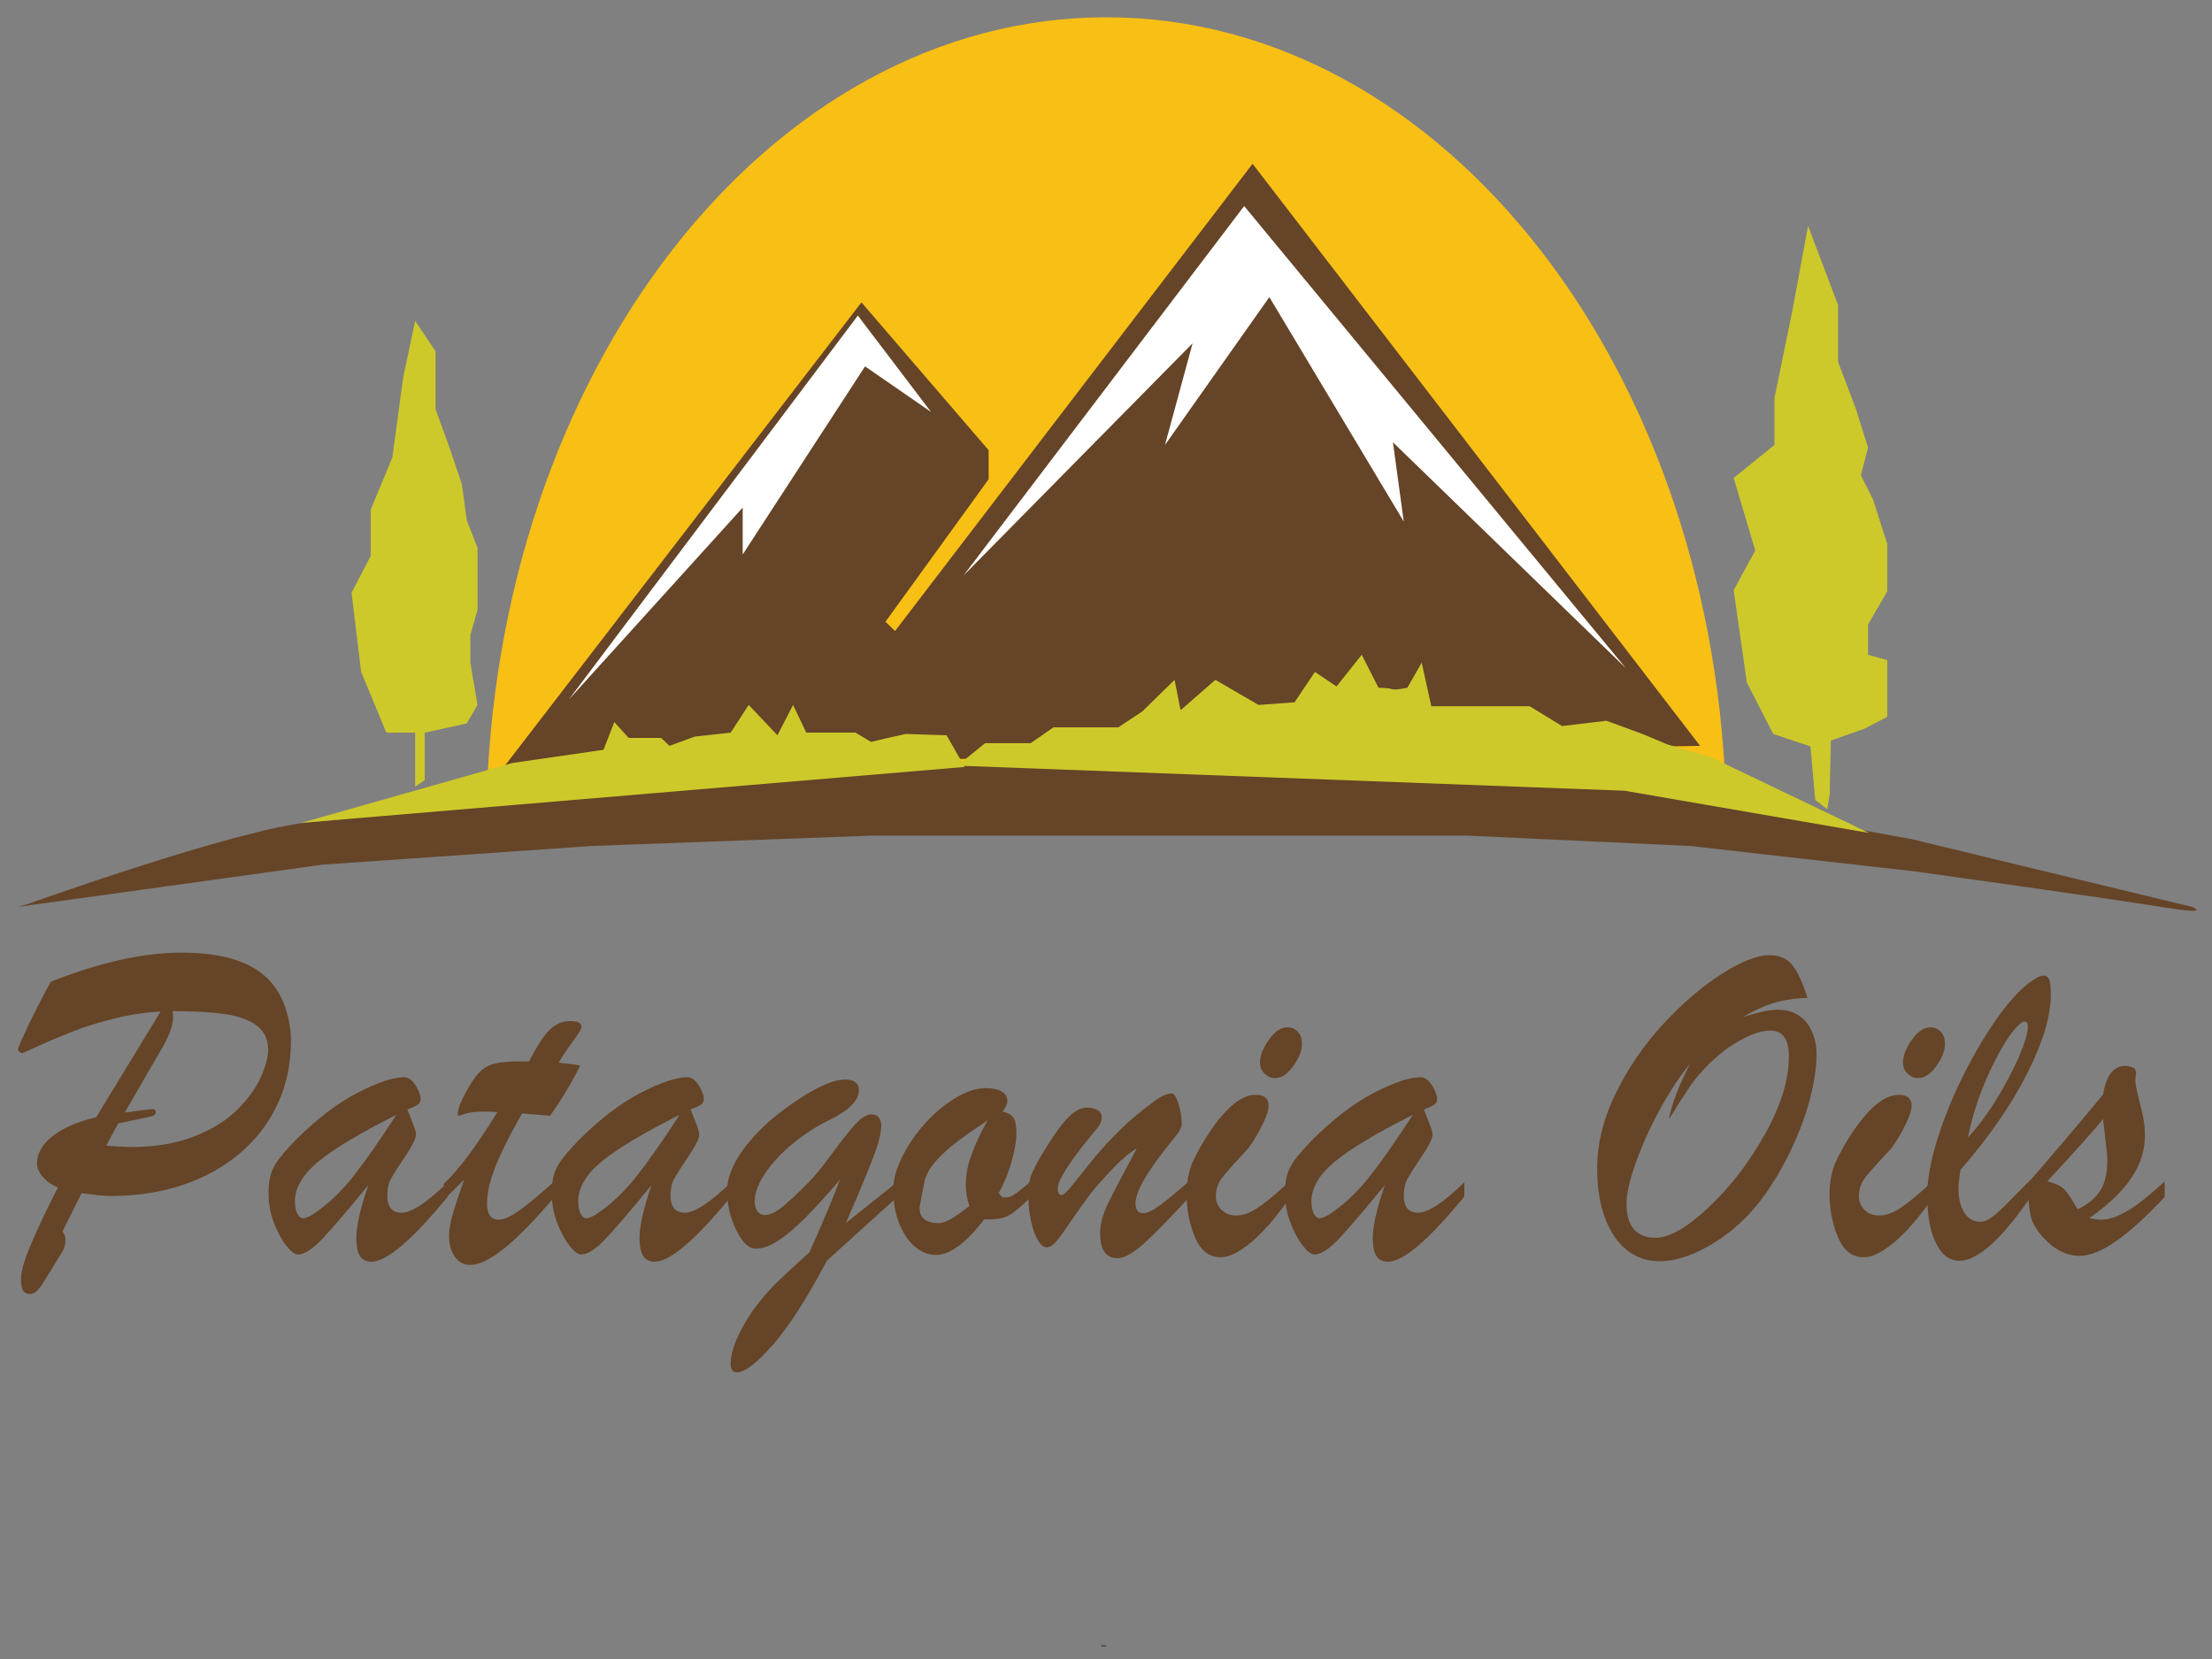 <?xml version="1.0" encoding="utf-8"?>
<!-- Generator: Adobe Illustrator 16.0.0, SVG Export Plug-In . SVG Version: 6.00 Build 0)  -->
<!DOCTYPE svg PUBLIC "-//W3C//DTD SVG 1.1//EN" "http://www.w3.org/Graphics/SVG/1.1/DTD/svg11.dtd">
<svg version="1.1" id="Layer_1" xmlns="http://www.w3.org/2000/svg" xmlns:xlink="http://www.w3.org/1999/xlink" x="0px" y="0px"
	 width="640px" height="480px" viewBox="0 0 640 480" enable-background="new 0 0 640 480" xml:space="preserve">
<rect x="0" y="0" width="640" height="480" fill="#808080" stroke="none"/>
<path fill="#F8BF15" d="M499.066,236.868c0.277-0.856,0.414-1.356,0.414-1.427C497.39,107.705,417.877,5,320.091,5
	c-97.75,0-177.243,102.637-179.383,230.315"/>
<path fill="#F8BF15" stroke="#231F20" stroke-width="0.25" stroke-miterlimit="10" d="M318.608,476.178
	c0.496,0.018,0.99,0.022,1.482,0.022"/>
<polygon fill="#654427" points="145.801,221.904 249.244,87.485 286.04,130.255 286.04,138.655 256.186,179.897 258.964,182.572 
	362.406,47.388 491.882,215.795 "/>
<path fill="#654427" d="M5.217,262.385l2.583-0.749c0,0,60.54-21.671,81.419-23.691c20.879-2.021,173.562-16.802,173.562-16.802
	h64.565l144.402,6.875l81.227,14.75l81.228,19.618c0,0,6.463,2.525-9.025,0c-15.488-2.522-70.812-10.22-70.812-10.22l-65.261-7.396
	l-64.563-3.004H252.367l-81.227,3.004l-77.756,5.396L5.217,262.385z"/>
<polygon fill="#CEC92A" points="87.137,238.089 148.23,220.759 174.612,216.94 177.736,208.921 181.902,213.504 191.274,213.504 
	193.703,215.795 200.992,213.121 211.407,211.975 216.613,203.956 224.944,212.74 229.457,203.956 233.275,211.975 247.507,211.975 
	252.02,214.649 256.879,213.504 262.086,212.358 273.888,212.74 279.095,221.904 "/>
<path fill="#CEC92A" d="M277.012,221.523l7.984-6.492h13.192l6.594-4.582h18.745l6.942-4.583l9.372-9.165l1.736,8.783l10.066-8.783
	l12.495,7.255l10.415-0.763l5.899-8.784l6.249,4.201l7.288-9.166l4.861,9.547c0,0,2.775-0.001,3.817,0.382
	c1.043,0.382,4.513-0.382,4.513-0.382l4.163-7.255l2.779,12.603h9.374h19.09l9.373,5.727l12.842-1.527l10.416,3.82l7.289,3.054
	l12.844,3.819l45.43,21.767l-70.778-12.221L277.012,221.523z"/>
<polygon fill="#FFFFFF" points="164.547,202.436 248.203,91.31 269.378,119.186 250.287,106.007 214.881,160.429 214.881,146.873 
	"/>
<polygon fill="#FFFFFF" points="278.751,166.539 359.977,59.614 470.362,193.271 403.021,127.97 406.144,150.882 367.265,85.964 
	337.066,128.733 345.051,99.329 "/>
<polygon fill="#CEC92A" points="525.209,231.458 523.819,215.947 513.057,212.366 505.422,197.472 501.604,170.741 507.853,159.285 
	501.604,138.281 513.405,128.733 513.405,115.172 518.614,89.783 523.127,65.343 531.802,88.255 531.802,104.675 537.009,118.424 
	540.481,129.498 538.397,137.518 541.872,144.391 546.033,157.375 546.033,171.122 540.481,180.668 540.481,189.452 
	546.033,190.979 546.033,198.618 546.033,207.401 539.439,210.838 529.719,214.274 529.374,229.931 528.678,234.132 "/>
<polygon fill="#CEC92A" points="120.116,227.639 120.116,211.981 111.785,211.981 104.495,194.415 101.719,171.503 107.273,160.811 
	107.273,147.445 113.521,132.354 116.645,109.257 120.116,92.835 126.018,101.619 126.018,118.422 130.183,129.878 133.653,140.189 
	135.042,150.5 138.167,158.519 138.167,176.466 136.084,183.723 136.084,191.737 138.167,203.961 135.042,209.31 122.894,211.981 
	122.894,225.725 "/>
<g>
	<path fill="#654427" d="M27.854,323.22l18.61-30.542c-4.231,0.179-8.686,0.849-13.363,2.013s-8.686,2.406-12.02,3.726
		c-3.335,1.32-6.316,2.573-8.939,3.759c-2.624,1.188-4.506,2.024-5.645,2.518c-0.284,0-0.57-0.109-0.854-0.335
		c-0.285-0.225-0.427-0.492-0.427-0.807c0-0.356,0.946-2.551,2.838-6.578c1.891-4.027,4.118-8.347,6.681-12.954
		c14.238-5.595,26.807-8.393,37.708-8.393c12.61,0,21.357,2.955,26.239,8.86c1.748,2.06,3.101,4.601,4.057,7.619
		c0.955,3.021,1.435,6.008,1.435,8.964c0,6.712-1.273,12.81-3.815,18.291c-2.542,5.482-6.172,10.236-10.891,14.264
		c-4.72,4.026-10.272,7.104-16.658,9.231c-6.386,2.124-13.384,3.188-20.99,3.188c-1.342,0-4.087-0.271-8.237-0.806l-5.491,11.008
		c0.569,0.94,0.854,1.703,0.854,2.284c0,1.385-0.285,2.55-0.854,3.488c-0.815,1.344-1.892,3.111-3.234,5.303
		c-1.342,2.195-2.249,3.649-2.715,4.366c-0.468,0.715-0.999,1.341-1.587,1.878c-0.589,0.536-1.169,0.806-1.739,0.806
		c-1.18,0-1.932-0.392-2.257-1.175c-0.326-0.782-0.488-1.868-0.488-3.257c0-1.968,0.885-5.091,2.655-9.364
		c1.769-4.271,4.443-9.945,8.023-17.016c-1.914-0.806-3.396-1.856-4.454-3.154c-1.058-1.299-1.587-2.573-1.587-3.826
		c0-2.775,1.444-5.348,4.333-7.719C17.929,326.485,22.2,324.606,27.854,323.22z M34.2,325.032l-3.478,6.444
		c1.546,0.088,2.918,0.181,4.119,0.269c1.199,0.09,2.206,0.134,3.021,0.134c7.118,0,13.291-1.051,18.519-3.156
		c5.227-2.101,9.375-4.708,12.448-7.818c3.071-3.111,5.298-6.231,6.681-9.365c1.383-3.133,2.075-5.751,2.075-7.854
		c0-2.908-1.059-5.191-3.173-6.847c-2.116-1.656-5.156-2.786-9.122-3.389c-3.966-0.606-9.083-0.907-15.346-0.907
		c0.082,0.491,0.123,1.096,0.123,1.812c0,2.327-1.119,5.394-3.357,9.196l-10.616,18.327l7.993-1.008
		c0.649,0,0.975,0.335,0.975,1.008c0,0.582-0.528,0.983-1.585,1.208L34.2,325.032z"/>
	<path fill="#654427" d="M85.455,329.932c6.183-6.176,12.183-10.762,18-13.761c5.817-2.997,10.312-4.497,13.484-4.497
		c0.854,0,1.648,0.392,2.38,1.175s1.312,1.69,1.739,2.719c0.426,1.029,0.641,1.79,0.641,2.281c0,0.806-0.286,1.399-0.855,1.779
		c-0.57,0.38-1.567,0.839-2.99,1.377c0.284,0.717,0.651,1.633,1.1,2.751c0.447,1.119,0.792,2.026,1.037,2.719
		c0.244,0.692,0.366,1.31,0.366,1.848c0,1.073-0.986,3.075-2.959,6.006c-1.973,2.934-3.355,5.094-4.15,6.477
		c-0.792,1.389-1.188,3.09-1.188,5.104c0,3.311,1.381,4.966,4.149,4.966c2.846,0,7.301-2.93,13.363-8.792v4.094
		c-10.293,12.575-17.656,18.864-22.088,18.864c-1.586,0-2.716-0.57-3.387-1.714c-0.671-1.14-1.007-2.831-1.007-5.068
		c0-3.535,1.159-8.659,3.478-15.371c-5.939,7.25-10.352,12.406-13.24,15.473c-2.889,3.065-5.269,4.598-7.139,4.598
		c-0.896,0-2.013-0.851-3.356-2.55c-1.343-1.701-2.533-3.903-3.57-6.612c-1.037-2.708-1.556-5.516-1.556-8.424
		c0-2.104,0.182-3.86,0.549-5.271c0.366-1.408,1.076-2.852,2.136-4.33C81.448,334.295,83.136,332.349,85.455,329.932z
		 M114.682,322.549c-10.576,5.324-18.112,9.845-22.606,13.559c-4.495,3.715-6.742,7.541-6.742,11.479
		c0,1.432,0.222,2.607,0.671,3.523c0.447,0.918,1.056,1.377,1.831,1.377c0.447,0,1.241-0.313,2.379-0.938
		c4.272-2.775,8.177-6.39,11.716-10.844C105.469,336.253,109.719,330.201,114.682,322.549z"/>
	<path fill="#654427" d="M150.438,307.109h2.624c2.156-4.252,4.108-7.262,5.858-9.029c1.748-1.768,3.743-2.65,5.979-2.65
		c2.237,0,3.356,0.56,3.356,1.678c0,0.538-0.875,1.992-2.624,4.363c-1.75,2.371-3.072,4.361-3.966,5.975
		c1.381,0.18,2.614,0.336,3.692,0.469c1.077,0.135,1.921,0.247,2.532,0.337c-2.319,4.743-5.227,9.598-8.726,14.565
		c-1.14-0.089-2.096-0.167-2.868-0.233c-0.773-0.067-1.556-0.135-2.349-0.202c-0.793-0.067-1.761-0.147-2.898-0.236
		c-2.197,3.895-4.038,7.375-5.522,10.44c-1.486,3.063-2.623,5.872-3.417,8.424c-0.793,2.55-1.19,4.967-1.19,7.248
		c0,3.088,1.119,4.634,3.357,4.634c1.545,0,3.569-0.909,6.071-2.72c2.501-1.812,5.848-4.598,10.037-8.357v4.497
		c-10.982,13.112-19.098,19.669-24.345,19.669c-1.831,0-3.305-0.784-4.424-2.348c-1.12-1.568-1.678-3.581-1.678-6.043
		c0-1.655,0.314-3.625,0.945-5.906c0.631-2.284,1.759-5.729,3.387-10.34c-0.571,0.537-1.108,1.063-1.617,1.578
		c-0.51,0.515-0.977,0.985-1.404,1.409c-0.427,0.425-0.884,0.873-1.372,1.343c-0.489,0.47-0.977,0.951-1.464,1.444v-4.633
		c4.271-3.938,9.436-10.851,15.498-20.741c-0.61-0.044-1.181-0.078-1.708-0.101c-0.528-0.021-1.16-0.034-1.892-0.034
		c-2.401,0-4.19,0.18-5.369,0.536c-0.489,0.135-0.946,0.281-1.373,0.438c-0.427,0.155-0.723,0.233-0.885,0.233
		s-0.244-0.134-0.244-0.402c0-1.477,0.833-3.692,2.502-6.646c1.343-2.505,2.613-4.363,3.813-5.571
		c1.199-1.208,2.664-2.025,4.393-2.45C144.876,307.321,147.306,307.109,150.438,307.109z"/>
	<path fill="#654427" d="M167.402,329.932c6.183-6.176,12.182-10.762,18-13.761c5.817-2.997,10.312-4.497,13.484-4.497
		c0.855,0,1.648,0.392,2.381,1.175c0.732,0.783,1.312,1.69,1.739,2.719c0.427,1.029,0.641,1.79,0.641,2.281
		c0,0.806-0.285,1.399-0.854,1.779c-0.57,0.38-1.566,0.839-2.989,1.377c0.284,0.717,0.649,1.633,1.098,2.751
		c0.448,1.119,0.794,2.026,1.038,2.719c0.244,0.692,0.365,1.31,0.365,1.848c0,1.073-0.985,3.075-2.959,6.006
		c-1.974,2.934-3.355,5.094-4.15,6.477c-0.792,1.389-1.189,3.09-1.189,5.104c0,3.311,1.381,4.966,4.149,4.966
		c2.846,0,7.3-2.93,13.363-8.792v4.094c-10.292,12.575-17.656,18.864-22.089,18.864c-1.586,0-2.715-0.57-3.387-1.714
		c-0.67-1.14-1.006-2.831-1.006-5.068c0-3.535,1.159-8.659,3.478-15.371c-5.941,7.25-10.353,12.406-13.241,15.473
		c-2.889,3.065-5.269,4.598-7.139,4.598c-0.895,0-2.014-0.851-3.356-2.55c-1.342-1.701-2.532-3.903-3.569-6.612
		c-1.038-2.708-1.556-5.516-1.556-8.424c0-2.104,0.183-3.86,0.549-5.271c0.367-1.408,1.078-2.852,2.136-4.33
		C163.395,334.295,165.083,332.349,167.402,329.932z M196.629,322.549c-10.578,5.324-18.114,9.845-22.607,13.559
		c-4.495,3.715-6.743,7.541-6.743,11.479c0,1.432,0.222,2.607,0.671,3.523c0.447,0.918,1.058,1.377,1.831,1.377
		c0.448,0,1.241-0.313,2.38-0.938c4.271-2.775,8.176-6.39,11.715-10.844C187.415,336.253,191.666,330.201,196.629,322.549z"/>
	<path fill="#654427" d="M259.476,346.445l-20.257,18.325c-5.696,10.831-10.881,18.918-15.559,24.266
		c-4.678,5.35-8.156,8.022-10.434,8.022c-1.22,0-1.831-0.829-1.831-2.484c0-3.22,1.486-7.339,4.454-12.349
		c1.18-1.972,2.532-3.894,4.059-5.775c1.526-1.879,2.969-3.5,4.333-4.867c1.362-1.364,3.162-3.065,5.399-5.1
		c2.236-2.035,3.763-3.435,4.577-4.195c4.066-9.129,6.995-16.111,8.786-20.945c-3.823,4.476-7.16,8.147-10.005,11.011
		c-2.848,2.863-5.462,5.067-7.841,6.61c-2.379,1.545-4.525,2.315-6.438,2.315c-2.074,0-3.987-1.822-5.734-5.469
		c-1.75-3.649-2.625-7.396-2.625-11.243c0-1.793,0.376-3.67,1.128-5.639c0.752-1.97,1.932-4.074,3.54-6.311
		c1.607-2.238,3.651-4.532,6.132-6.881c2.48-2.35,5.39-4.643,8.726-6.879c6.305-4.343,11.206-6.514,14.706-6.514
		c2.602,0,3.905,1.052,3.905,3.155c0,2.909-2.828,5.75-8.481,8.526c-3.458,1.655-6.886,3.847-10.281,6.576
		c-3.397,2.731-6.143,5.629-8.237,8.693c-2.096,3.066-3.143,5.83-3.143,8.291c0,1.207,0.264,2.17,0.793,2.886
		c0.528,0.717,1.221,1.076,2.075,1.076c1.423,0,3.051-0.717,4.88-2.15c1.831-1.431,4.537-3.959,8.116-7.585
		c1.625-1.655,3.792-4.33,6.499-8.021c2.704-3.691,4.942-6.512,6.711-8.458c1.77-1.946,3.366-2.92,4.79-2.92
		c0.814,0,1.474,0.278,1.983,0.84c0.508,0.559,0.763,1.376,0.763,2.449c0,2.059-0.742,5.045-2.228,8.962
		c-1.485,3.915-4.158,10.324-8.024,19.23l14.766-11.812V346.445z"/>
	<path fill="#654427" d="M298.284,341.813v4.497c-2.685,2.687-4.841,4.477-6.468,5.372c-1.626,0.893-3.965,1.251-7.016,1.071
		c-5.288,6.892-9.946,10.339-13.974,10.339c-2.278,0-4.354-0.828-6.224-2.484c-1.871-1.655-3.367-3.915-4.485-6.779
		c-1.12-2.863-1.678-6.064-1.678-9.6c0-2.863,0.863-6.041,2.593-9.532c1.729-3.49,3.966-6.746,6.711-9.767
		c2.746-3.02,5.684-5.46,8.818-7.315c3.131-1.857,6.039-2.786,8.725-2.786c1.912,0,3.417,0.323,4.516,0.973
		c1.098,0.65,1.646,1.556,1.646,2.719c0,0.895-0.467,1.924-1.404,3.088c1.546,0.358,2.604,0.951,3.173,1.779
		c0.571,0.828,0.855,2.338,0.855,4.53c0,2.147-0.458,4.856-1.373,8.123c-0.916,3.266-2.167,6.332-3.752,9.196l1.096,1.208h0.916
		c0.691,0,1.374-0.189,2.044-0.569c0.671-0.382,1.272-0.783,1.8-1.209C295.333,344.241,296.494,343.289,298.284,341.813z
		 M285.715,324.159c-3.378,2.237-6.265,4.263-8.665,6.077c-2.402,1.811-4.435,3.646-6.102,5.502
		c-1.67,1.856-2.787,3.727-3.357,5.604c-1.016,5.013-1.525,7.722-1.525,8.123c0,2.954,1.871,4.43,5.613,4.43
		c1.749,0,4.678-1.655,8.788-4.966c-0.692-2.104-1.038-4.116-1.038-6.042c0-2.819,0.529-5.696,1.587-8.625
		C282.073,331.33,283.64,327.963,285.715,324.159z"/>
	<path fill="#654427" d="M339.286,329.798c-7.159,8.771-10.74,14.88-10.74,18.327c0,1.922,0.712,2.886,2.139,2.886
		c1.178,0,2.716-0.685,4.607-2.049s4.848-3.793,8.876-7.283v4.632c-5.777,6.265-10.21,10.785-13.303,13.559
		c-3.091,2.775-5.613,4.162-7.563,4.162c-3.336,0-5.004-2.413-5.004-7.249c0-1.431,0.204-2.842,0.61-4.228
		c0.406-1.39,0.965-2.831,1.679-4.33c0.709-1.499,1.797-3.647,3.262-6.444s3.151-5.965,5.064-9.499
		c-2.32,1.297-5.228,3.872-8.724,7.72c-2.28,2.417-4.211,4.71-5.796,6.881c-1.588,2.171-3.286,4.587-5.095,7.25
		c-1.812,2.662-3.134,4.452-3.967,5.369c-0.833,0.918-1.679,1.377-2.532,1.377c-1.302,0-2.501-1.497-3.6-4.498
		c-1.098-2.997-1.647-6.488-1.647-10.471c0-2.462,0.252-4.386,0.763-5.774c0.508-1.386,1.514-3.355,3.019-5.906
		c2.808-4.743,5.228-8.223,7.263-10.438c2.034-2.216,3.986-3.324,5.857-3.324c1.301,0,2.348,0.247,3.141,0.738
		c0.795,0.494,1.19,1.255,1.19,2.283c0,0.448-0.121,0.917-0.365,1.409c-0.244,0.492-0.519,0.94-0.825,1.342
		c-0.305,0.404-0.944,1.188-1.921,2.351c-6.429,7.831-9.641,12.91-9.641,15.237c0,1.299,0.386,1.945,1.159,1.945
		c0.489,0,1.434-0.859,2.836-2.583c1.404-1.723,3.212-3.982,5.432-6.779c2.217-2.796,4.84-5.718,7.872-8.76
		c3.03-3.044,6.475-5.975,10.338-8.792c2.157-1.658,3.948-2.485,5.37-2.485c0.651,0,1.295,0.984,1.924,2.952
		c0.632,1.97,0.945,3.963,0.945,5.976C341.91,326.285,341.035,327.784,339.286,329.798z"/>
	<path fill="#654427" d="M372.967,341.948v4.899c-3.944,5.595-7.627,9.811-11.044,12.653s-6.324,4.265-8.726,4.265
		c-3.335,0-5.815-1.926-7.443-5.775c-1.626-3.848-2.442-8.055-2.442-12.618c0-1.745,0.164-3.412,0.49-5.001s0.713-2.899,1.158-3.927
		c0.448-1.029,1.282-2.642,2.503-4.835c5.776-9.888,11.063-14.834,15.862-14.834c2.482,0,3.724,1.052,3.724,3.154
		c0,1.432-0.801,3.67-2.407,6.714c-1.609,3.043-3.042,5.213-4.304,6.51c-3.538,3.76-5.847,6.38-6.924,7.855
		c-1.078,1.476-1.619,3.153-1.619,5.034c0,1.61,0.548,2.954,1.646,4.028c1.1,1.074,2.522,1.611,4.272,1.611
		c1.91,0,4.02-0.771,6.316-2.316C366.328,347.822,369.306,345.349,372.967,341.948z M368.818,311.941
		c-1.017,0-1.98-0.424-2.896-1.274c-0.915-0.85-1.375-1.925-1.375-3.222c0-1.97,0.854-4.163,2.562-6.579
		c1.709-2.416,3.479-3.625,5.309-3.625c1.222,0,2.238,0.415,3.052,1.243c0.813,0.827,1.219,2.023,1.219,3.591
		c0,1.924-0.834,4.051-2.5,6.376C372.521,310.779,370.73,311.941,368.818,311.941z"/>
	<path fill="#654427" d="M379.559,329.932c6.181-6.176,12.183-10.762,18.001-13.761c5.813-2.997,10.311-4.497,13.482-4.497
		c0.854,0,1.647,0.392,2.38,1.175c0.731,0.783,1.314,1.69,1.742,2.719c0.427,1.029,0.639,1.79,0.639,2.281
		c0,0.806-0.284,1.399-0.855,1.779c-0.569,0.38-1.565,0.839-2.988,1.377c0.284,0.717,0.65,1.633,1.099,2.751
		c0.444,1.119,0.792,2.026,1.036,2.719s0.367,1.31,0.367,1.848c0,1.073-0.986,3.075-2.958,6.006
		c-1.975,2.934-3.356,5.094-4.15,6.477c-0.792,1.389-1.189,3.09-1.189,5.104c0,3.311,1.381,4.966,4.147,4.966
		c2.849,0,7.301-2.93,13.363-8.792v4.094c-10.292,12.575-17.654,18.864-22.09,18.864c-1.585,0-2.713-0.57-3.384-1.714
		c-0.67-1.14-1.01-2.831-1.01-5.068c0-3.535,1.16-8.659,3.479-15.371c-5.939,7.25-10.353,12.406-13.24,15.473
		c-2.89,3.065-5.269,4.598-7.139,4.598c-0.896,0-2.014-0.851-3.356-2.55c-1.343-1.701-2.531-3.903-3.568-6.612
		c-1.037-2.708-1.558-5.516-1.558-8.424c0-2.104,0.183-3.86,0.549-5.271c0.365-1.408,1.079-2.852,2.136-4.33
		C375.551,334.295,377.239,332.349,379.559,329.932z M408.784,322.549c-10.577,5.324-18.109,9.845-22.604,13.559
		c-4.494,3.715-6.745,7.541-6.745,11.479c0,1.432,0.226,2.607,0.673,3.523c0.446,0.918,1.059,1.377,1.83,1.377
		c0.446,0,1.241-0.313,2.382-0.938c4.27-2.775,8.176-6.39,11.715-10.844C399.572,336.253,403.821,330.201,408.784,322.549z"/>
	<path fill="#654427" d="M504.339,294.222c1.099-0.315,2.208-0.627,3.329-0.939c1.117-0.314,2.255-0.583,3.416-0.806
		c1.157-0.225,2.286-0.337,3.384-0.337c2.359,0,4.386,0.582,6.072,1.746c1.688,1.163,2.95,2.74,3.784,4.732
		c0.833,1.99,1.251,4.151,1.251,6.478c0,3.625-0.6,7.775-1.801,12.452c-1.2,4.677-2.921,9.432-5.158,14.264
		c-2.236,4.833-4.861,9.398-7.872,13.694c-4.107,5.818-9.037,10.506-14.795,14.062c-5.754,3.559-11.035,5.337-15.835,5.337
		c-3.538,0-6.66-1.062-9.363-3.188c-2.705-2.126-4.821-5.213-6.348-9.265c-1.523-4.05-2.289-8.805-2.289-14.265
		c0-7.339,1.823-14.688,5.463-22.052c3.641-7.36,8.239-14.029,13.79-20.002c5.553-5.976,11.156-10.764,16.809-14.366
		c5.656-3.602,10.251-5.403,13.79-5.403c2.887,0,5.106,0.974,6.65,2.92c1.547,1.947,2.99,5.09,4.332,9.431
		c-3.783,0.136-7.076,0.639-9.884,1.51C510.258,291.101,507.35,292.431,504.339,294.222z M488.963,307.848
		c-2.849,3.357-5.724,7.688-8.631,12.988c-2.91,5.304-5.261,10.505-7.053,15.608c-1.789,5.102-2.683,8.995-2.683,11.681
		c0,6.667,2.826,10,8.479,10c3.947,0,9.043-2.931,15.287-8.793c6.243-5.863,11.676-12.922,16.292-21.179
		c4.617-8.257,6.925-15.763,6.925-22.521c0-4.967-1.793-7.449-5.369-7.449c-2.769,0-6.143,1.207-10.129,3.624
		c-3.987,2.417-7.812,5.839-11.472,10.27c-1.305,1.612-3.887,5.549-7.751,11.816C483.591,319.686,485.627,314.336,488.963,307.848z"
		/>
	<path fill="#654427" d="M559.01,341.948v4.899c-3.944,5.595-7.628,9.811-11.043,12.653c-3.419,2.843-6.328,4.265-8.725,4.265
		c-3.336,0-5.818-1.926-7.446-5.775c-1.626-3.848-2.441-8.055-2.441-12.618c0-1.745,0.164-3.412,0.489-5.001
		c0.326-1.589,0.711-2.899,1.159-3.927c0.448-1.029,1.281-2.642,2.503-4.835c5.775-9.888,11.062-14.834,15.865-14.834
		c2.482,0,3.722,1.052,3.722,3.154c0,1.432-0.803,3.67-2.41,6.714c-1.605,3.043-3.04,5.213-4.303,6.51
		c-3.538,3.76-5.846,6.38-6.926,7.855c-1.077,1.476-1.617,3.153-1.617,5.034c0,1.61,0.55,2.954,1.646,4.028
		c1.1,1.074,2.523,1.611,4.273,1.611c1.912,0,4.019-0.771,6.317-2.316C552.37,347.822,555.35,345.349,559.01,341.948z
		 M554.862,311.941c-1.019,0-1.981-0.424-2.897-1.274c-0.913-0.85-1.376-1.925-1.376-3.222c0-1.97,0.855-4.163,2.562-6.579
		c1.711-2.416,3.479-3.625,5.31-3.625c1.221,0,2.237,0.415,3.051,1.243c0.813,0.827,1.22,2.023,1.22,3.591
		c0,1.924-0.833,4.051-2.5,6.376C558.563,310.779,556.774,311.941,554.862,311.941z"/>
	<path fill="#654427" d="M587.627,341.21v4.967c-8.502,12.396-15.418,18.594-20.745,18.594c-2.889,0-5.153-1.731-6.8-5.202
		c-1.648-3.468-2.475-8.02-2.475-13.659c0-4.566,0.977-9.989,2.929-16.279c1.953-6.287,4.567-12.665,7.843-19.13
		c3.273-6.467,6.671-12.105,10.189-16.916c3.518-4.813,6.78-8.179,9.791-10.104c1.221-0.807,2.177-1.208,2.87-1.208
		c0.854,0,1.423,0.413,1.706,1.242c0.284,0.826,0.427,2.248,0.427,4.262c0,6.222-2.297,13.86-6.894,22.924
		c-4.597,9.062-11.004,18.313-19.22,27.757c-0.409,2.327-0.611,4.117-0.611,5.37c0,2.866,0.562,5.191,1.678,6.981
		c1.121,1.79,2.676,2.686,4.667,2.686c1.019,0,2.117-0.438,3.297-1.311c1.179-0.872,2.42-1.957,3.72-3.254
		C581.303,347.631,583.844,345.058,587.627,341.21z M569.386,329.125c2.113-2.281,4.159-4.877,6.131-7.783
		c1.974-2.91,3.834-6.019,5.584-9.331c1.749-3.312,3.122-6.289,4.118-8.93c0.998-2.64,1.494-4.631,1.494-5.974
		c0-1.028-0.325-1.544-0.977-1.544c-0.244,0-0.713,0.246-1.403,0.738c-2.481,2.238-5.268,6.612-8.36,13.124
		C572.882,315.936,570.686,322.504,569.386,329.125z"/>
	<path fill="#654427" d="M586.835,343.827v-1.611c10.494-12.172,17.716-20.696,21.66-25.575c0.895-5.503,3.052-8.256,6.468-8.256
		c0.853,0,1.77,0.269,2.747,0.805l0.364,1.276c-0.161,0.537-0.241,1.298-0.241,2.283c0,0.848,0.296,2.427,0.885,4.732
		c0.591,2.305,1.046,4.24,1.372,5.807s0.486,3.334,0.486,5.302c0,2.953-0.607,5.784-1.829,8.491
		c-1.219,2.707-2.99,5.303-5.308,7.787c-2.32,2.484-5.31,5.023-8.97,7.619c1.462,0.267,2.622,0.403,3.479,0.403
		c1.666,0,3.467-0.459,5.399-1.376c1.934-0.918,3.906-2.148,5.919-3.692c2.012-1.544,4.361-3.547,7.046-6.009v4.497
		c-5.207,5.594-9.863,9.835-13.972,12.719c-4.108,2.889-7.647,4.332-10.618,4.332c-3.823,0-7.362-1.79-10.616-5.371
		c-1.911-2.147-3.101-4.206-3.568-6.175C587.068,349.847,586.835,347.184,586.835,343.827z M609.594,333.559l-1.099-9.803
		c-2.521,3.133-7.91,9.151-16.168,18.058c2.439,0.582,4.106,1.366,5.002,2.349c0.896,0.985,2.156,2.888,3.785,5.707
		c2.764-1.255,4.892-2.966,6.377-5.135c1.485-2.172,2.225-5.135,2.225-8.895c0-0.447-0.007-0.852-0.028-1.209
		S609.635,333.916,609.594,333.559z"/>
</g>
</svg>

